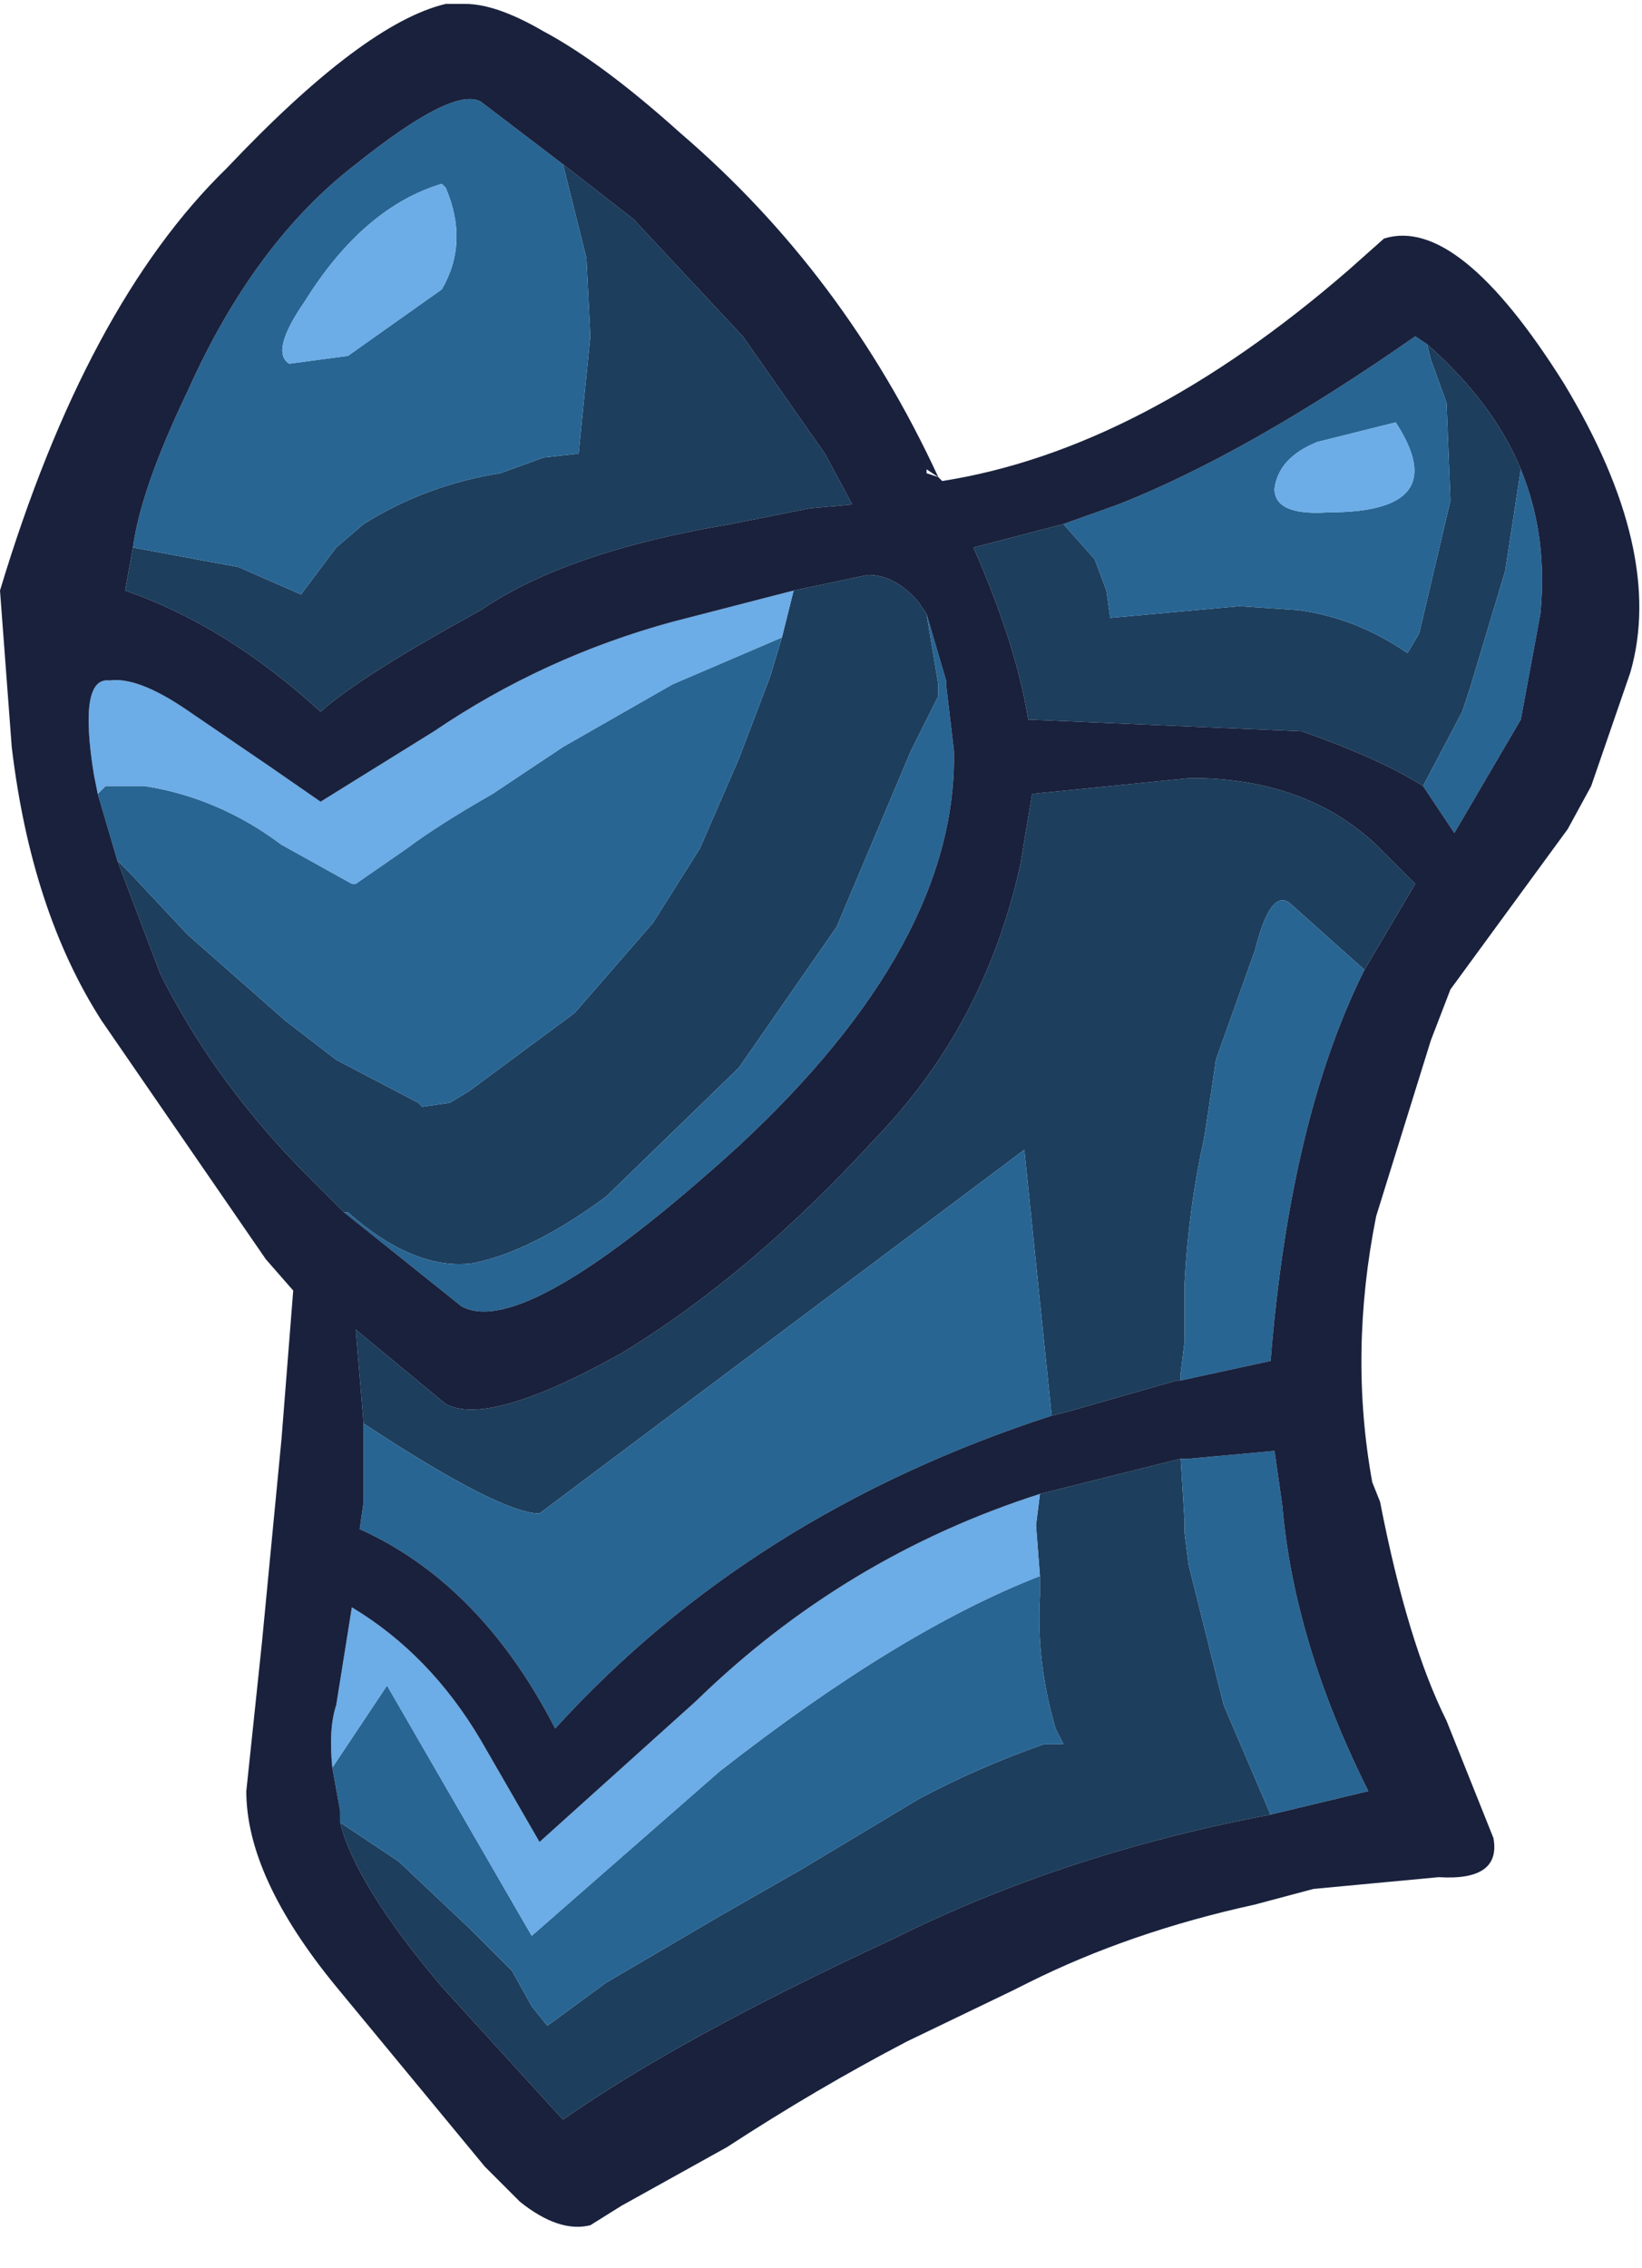 <?xml version="1.0" encoding="utf-8"?>
<svg version="1.1" id="Layer_1"
xmlns="http://www.w3.org/2000/svg"
xmlns:xlink="http://www.w3.org/1999/xlink"
xmlns:author="http://www.sothink.com"
width="21px" height="29px"
xml:space="preserve">
<g id="1481" transform="matrix(1, 0, 0, 1, -1, -0.35)">
<path style="fill:#1D3E5D;fill-opacity:1" d="M17.65,9.7L14.15 9.55Q14 8.6 13.45 7.35L14.6 7.05L15 7.5L15.15 7.9L15.2 8.25L16.85 8.1L17.6 8.15Q18.35 8.25 19 8.7L19.15 8.45L19.55 6.75L19.5 5.5L19.3 4.95L19.25 4.75Q20.1 5.5 20.45 6.35L20.25 7.65L19.8 9.15L19.7 9.45L19.2 10.4Q18.65 10.05 17.65 9.7M4.05,7.6L4.85 7.95L5.3 7.35L5.65 7.05Q6.45 6.55 7.4 6.4L7.95 6.2L8.4 6.15L8.55 4.65L8.5 3.65L8.25 2.65L8.2 2.45L9.1 3.15L10.5 4.65L11.55 6.15L11.9 6.8L11.35 6.85L10.35 7.05Q8.25 7.4 7.15 8.15Q5.6 9 5.1 9.45Q3.9 8.35 2.6 7.9L2.7 7.35L4.05 7.6M11.15,7.9L12.1 7.7Q12.45 7.7 12.75 8.05L12.85 8.2L13 9.1L13 9.25L12.65 9.95L11.7 12.2L10.45 14L8.75 15.65Q7.8 16.35 7.05 16.5Q6.3 16.6 5.45 15.85L5.4 15.85L4.95 15.4Q3.75 14.2 3.05 12.8L2.5 11.35L2.65 11.5L3.4 12.3L4.65 13.4L5.3 13.9L6.35 14.45L6.4 14.5L6.75 14.45L7 14.3L8.35 13.3L9.35 12.15L9.95 11.2L10.45 10.05L10.85 9L11 8.5L11.15 7.9M17.5,11.9Q17.25 11.7 17.05 12.5L16.55 13.9L16.5 14.25L16.4 14.9Q16.2 15.8 16.15 16.75L16.15 16.9L16.15 17.5L16.1 17.9L16.1 18L16.05 18L14.65 18.4L14.45 18.45L14.1 15.05L7.9 19.7Q7.4 19.7 5.65 18.55L5.55 17.35L6.7 18.3Q7.25 18.6 8.95 17.65Q10.6 16.65 12.2 14.9Q13.6 13.45 14.05 11.4L14.2 10.5L16.2 10.3L16.4 10.3Q17.75 10.35 18.6 11.15L19.1 11.65L18.45 12.75L17.5 11.9M14.25,19.85L14.3 19.45L16.1 19L16.15 19.8L16.15 19.95L16.2 20.35L16.65 22.15L17.25 23.55Q14.6 24.05 12.4 25.15Q9.7 26.4 8.2 27.45L6.65 25.75Q5.55 24.45 5.35 23.65L6.1 24.15L7 25L7.55 25.55L7.8 26L8 26.25L8.75 25.7L10.2 24.85L11.25 24.25L12.75 23.35Q13.5 22.95 14.35 22.65L14.6 22.65L14.5 22.45Q14.25 21.6 14.3 20.75L14.3 20.5L14.25 19.85" />
<path style="fill:#286593;fill-opacity:1" d="M20.7,8.2L20.45 9.55L19.6 11L19.2 10.4L19.7 9.45L19.8 9.15L20.25 7.65L20.45 6.35Q20.8 7.2 20.7 8.2M15.3,6.8Q16.95 6.15 19.1 4.65L19.25 4.75L19.3 4.95L19.5 5.5L19.55 6.75L19.15 8.45L19 8.7Q18.35 8.25 17.6 8.15L16.85 8.1L15.2 8.25L15.15 7.9L15 7.5L14.6 7.05L15.3 6.8M17.85,6Q17.35 6.2 17.3 6.6Q17.3 6.95 18 6.9Q19.6 6.9 18.85 5.75L17.85 6M8.2,2.45L8.25 2.65L8.5 3.65L8.55 4.65L8.4 6.15L7.95 6.2L7.4 6.4Q6.45 6.55 5.65 7.05L5.3 7.35L4.85 7.95L4.05 7.6L2.7 7.35Q2.8 6.6 3.4 5.35Q4.25 3.45 5.55 2.45Q6.8 1.45 7.15 1.65L8.2 2.45M5.45,15.85Q6.3 16.6 7.05 16.5Q7.8 16.35 8.75 15.65L10.45 14L11.7 12.2L12.65 9.95L13 9.25L13 9.1L12.85 8.2L13.1 9.05L13.1 9.1L13.2 9.95Q13.25 12.4 10.45 15Q7.7 17.5 6.9 17.05L5.4 15.85L5.45 15.85M2.35,10.4L2.85 10.4Q3.8 10.55 4.6 11.15L5.5 11.65L5.55 11.65L6.2 11.2Q6.6 10.9 7.3 10.5L8.2 9.9L9.6 9.1L11 8.5L10.85 9L10.45 10.05L9.95 11.2L9.35 12.15L8.35 13.3L7 14.3L6.75 14.45L6.4 14.5L6.35 14.45L5.3 13.9L4.65 13.4L3.4 12.3L2.65 11.5L2.5 11.35L2.25 10.5L2.35 10.4M8.1,22.45Q7.15 20.6 5.6 19.9L5.65 19.55L5.65 18.55Q7.4 19.7 7.9 19.7L14.1 15.05L14.45 18.45Q10.6 19.7 8.1 22.45M16.1,18L16.1 17.9L16.15 17.5L16.15 16.9L16.15 16.75Q16.2 15.8 16.4 14.9L16.5 14.25L16.55 13.9L17.05 12.5Q17.25 11.7 17.5 11.9L18.45 12.75Q17.5 14.65 17.25 17.75L16.1 18M6.65,2.7Q5.65 3 4.9 4.2Q4.45 4.85 4.7 5L5.45 4.9L6.65 4.05Q7 3.45 6.7 2.75L6.65 2.7M5.35,23.5L5.25 22.95L5.95 21.9L7.8 25.1L10.2 23Q12.5 21.2 14.3 20.5L14.3 20.75Q14.25 21.6 14.5 22.45L14.6 22.65L14.35 22.65Q13.5 22.95 12.75 23.35L11.25 24.25L10.2 24.85L8.75 25.7L8 26.25L7.8 26L7.55 25.55L7 25L6.1 24.15L5.35 23.65L5.35 23.5M16.2,19L17.3 18.9L17.4 19.6Q17.55 21.35 18.5 23.25L17.25 23.55L16.65 22.15L16.2 20.35L16.15 19.95L16.15 19.8L16.1 19L16.2 19" />
<path style="fill:#6CACE7;fill-opacity:1" d="M18.85,5.75Q19.6 6.9 18 6.9Q17.3 6.95 17.3 6.6Q17.35 6.2 17.85 6L18.85 5.75M2.25,10.5L2.2 10.25Q2 9 2.4 9.05Q2.75 9 3.35 9.4L4.45 10.15L5.1 10.6L6.55 9.7Q7.95 8.75 9.6 8.3L11.15 7.9L11 8.5L9.6 9.1L8.2 9.9L7.3 10.5Q6.6 10.9 6.2 11.2L5.55 11.65L5.5 11.65L4.6 11.15Q3.8 10.55 2.85 10.4L2.35 10.4L2.25 10.5M6.7,2.75Q7 3.45 6.65 4.05L5.45 4.9L4.7 5Q4.45 4.85 4.9 4.2Q5.65 3 6.65 2.7L6.7 2.75M5.3,22.15L5.5 20.9Q6.5 21.5 7.15 22.6L7.9 23.9L9.9 22.1Q11.8 20.25 14.3 19.45L14.25 19.85L14.3 20.5Q12.5 21.2 10.2 23L7.8 25.1L5.95 21.9L5.25 22.95Q5.2 22.45 5.3 22.15" />
<path style="fill:#19213C;fill-opacity:1" d="M14.6,7.05L13.45 7.35Q14 8.6 14.15 9.55L17.65 9.7Q18.65 10.05 19.2 10.4L19.6 11L20.45 9.55L20.7 8.2Q20.8 7.2 20.45 6.35Q20.1 5.5 19.25 4.75L19.1 4.65Q16.95 6.15 15.3 6.8L14.6 7.05M21.05,10.95L19.55 13L19.3 13.65L18.6 15.9Q18.25 17.65 18.55 19.3L18.65 19.55Q19 21.35 19.5 22.35L20.1 23.85Q20.2 24.4 19.4 24.35L17.8 24.5L17.05 24.7Q15.45 25.05 14.15 25.7L13.95 25.8L12.6 26.45Q11.45 27.05 10.3 27.8L8.95 28.55L8.55 28.8Q8.15 28.9 7.65 28.5L7.2 28.05L5.3 25.75Q4.15 24.35 4.15 23.25L4.35 21.35L4.6 18.75L4.75 16.85L4.4 16.45L2.3 13.4Q1.4 12 1.15 9.9L1 7.9Q2.1 4.25 3.9 2.5Q5.65 0.65 6.7 0.4L6.95 0.4Q7.35 0.4 7.95 0.75Q8.7 1.15 9.7 2.05Q11.8 3.85 13 6.45L13.05 6.5Q15.6 6.1 18.25 3.8L18.7 3.4Q19.65 3.1 21 5.25Q22.3 7.4 21.85 8.95L21.35 10.4L21.05 10.95M7.15,1.65Q6.8 1.45 5.55 2.45Q4.25 3.45 3.4 5.35Q2.8 6.6 2.7 7.35L2.6 7.9Q3.9 8.35 5.1 9.45Q5.6 9 7.15 8.15Q8.25 7.4 10.35 7.05L11.35 6.85L11.9 6.8L11.55 6.15L10.5 4.65L9.1 3.15L8.2 2.45L7.15 1.65M13,6.45L12.85 6.35L12.85 6.4L13 6.45M12.75,8.05Q12.45 7.7 12.1 7.7L11.15 7.9L9.6 8.3Q7.95 8.75 6.55 9.7L5.1 10.6L4.45 10.15L3.35 9.4Q2.75 9 2.4 9.05Q2 9 2.2 10.25L2.25 10.5L2.5 11.35L3.05 12.8Q3.75 14.2 4.95 15.4L5.4 15.85L6.9 17.05Q7.7 17.5 10.45 15Q13.25 12.4 13.2 9.95L13.1 9.1L13.1 9.05L12.85 8.2L12.75 8.05M14.45,18.45L14.65 18.4L16.05 18L16.1 18L17.25 17.75Q17.5 14.65 18.45 12.75L19.1 11.65L18.6 11.15Q17.75 10.35 16.4 10.3L16.2 10.3L14.2 10.5L14.05 11.4Q13.6 13.45 12.2 14.9Q10.6 16.65 8.95 17.65Q7.25 18.6 6.7 18.3L5.55 17.35L5.65 18.55L5.65 19.55L5.6 19.9Q7.15 20.6 8.1 22.45Q10.6 19.7 14.45 18.45M16.1,19L14.3 19.45Q11.8 20.25 9.9 22.1L7.9 23.9L7.15 22.6Q6.5 21.5 5.5 20.9L5.3 22.15Q5.2 22.45 5.25 22.95L5.35 23.5L5.35 23.65Q5.55 24.45 6.65 25.75L8.2 27.45Q9.7 26.4 12.4 25.15Q14.6 24.05 17.25 23.55L18.5 23.25Q17.55 21.35 17.4 19.6L17.3 18.9L16.2 19L16.1 19" />
</g>
</svg>
